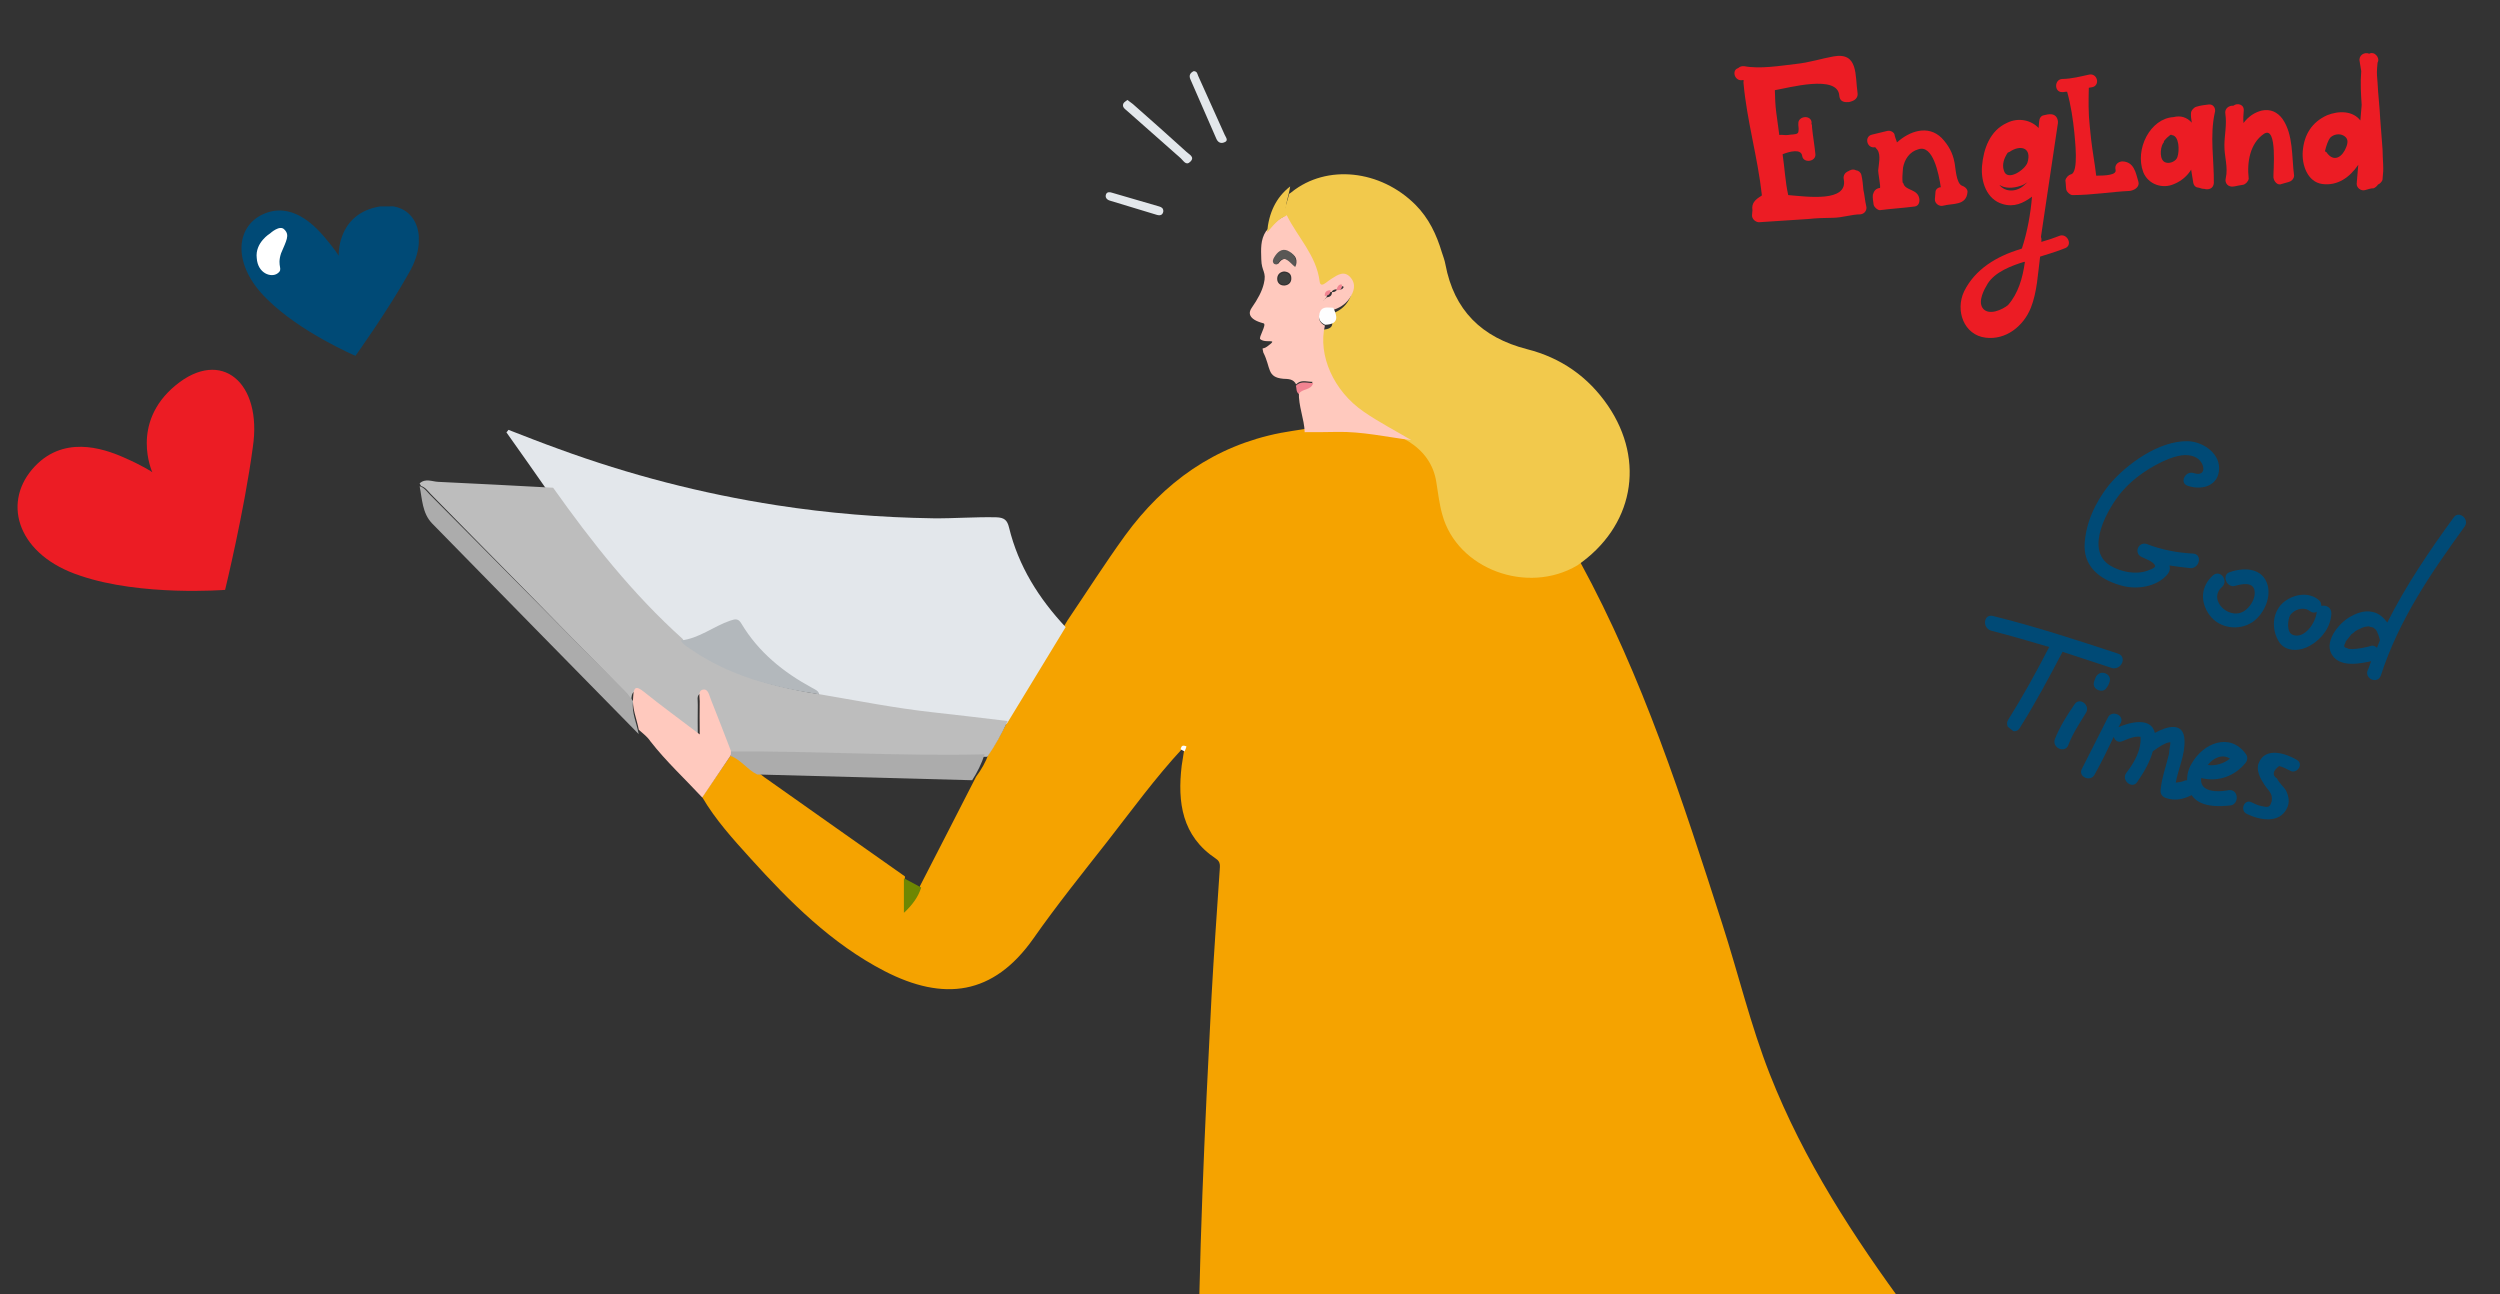 <svg width="703" height="364" viewBox="0 0 703 364" fill="none" xmlns="http://www.w3.org/2000/svg">
<rect x="0" y="0" width="703" height="364" fill="#333333" stroke="none"/>
<path d="M332.571 210.418C324.882 218.694 318.26 227.825 311.354 236.671C304.305 245.66 297.186 254.506 290.635 263.852C279.315 279.975 265.289 281.615 248.7 273.055C233.82 265.35 222.143 253.65 211.036 241.38C206.124 235.958 201.14 230.465 197.438 224.116C200.143 220.192 202.777 216.339 205.483 212.416C208.331 213.343 210.253 215.84 212.959 216.982C213.884 217.695 214.739 218.48 215.735 219.122C228.622 228.253 241.509 237.313 254.467 246.445C254.467 249.727 254.467 253.008 254.467 256.29C256.603 254.007 257.956 251.724 258.739 249.084C264.007 238.883 269.205 228.681 274.474 218.408C275.969 216.411 277.179 214.271 278.033 211.916C280.241 208.777 282.092 205.424 283.729 201.929C289.212 192.797 294.694 183.594 300.176 174.463C305.587 166.473 310.713 158.412 316.338 150.635C327.302 135.583 341.542 125.381 360.053 121.743C362.403 121.315 364.752 120.958 367.102 120.601C370.163 120.601 373.225 120.601 376.215 120.53C383.264 120.316 390.17 121.957 397.147 122.813C401.348 125.524 403.982 129.234 404.766 134.227C405.264 137.366 405.691 140.577 406.474 143.644C410.675 159.125 430.326 166.473 444.352 158.055C461.938 190.3 473.116 225.043 484.294 259.785C488.85 273.911 492.268 288.321 497.679 302.09C507.219 326.345 521.316 347.961 536.695 368.793C540.754 374.357 545.025 379.708 549.226 385.13C547.802 385.201 546.449 385.272 545.025 385.7C537.478 387.84 530.43 391.193 523.666 395.046C514.339 400.396 504.941 405.675 495.614 410.955C487.284 415.449 478.954 420.015 470.624 424.509C458.449 431.072 445.704 436.566 433.102 442.273C427.122 444.484 421.141 446.624 415.16 448.836C398.287 454.686 381.128 459.394 363.542 462.319C355.853 463.603 348.163 464.673 340.474 465.815C340.26 465.744 340.118 465.672 339.904 465.672C336.914 441.203 336.914 416.59 336.914 391.978C336.985 354.667 338.765 317.357 340.688 280.117C341.328 268.346 342.183 256.646 342.966 244.875C343.037 243.52 343.322 242.379 341.898 241.451C332.357 235.102 331.076 225.614 332.286 215.341C332.5 213.843 332.785 212.273 332.998 210.775C333.069 210.49 333.212 209.99 333.141 209.99C332.642 209.705 332.642 210.133 332.571 210.418Z" fill="#F5A300"/>
<path d="M299.657 176.344C294.138 185.389 288.62 194.505 283.101 203.55C275.862 202.702 268.694 201.855 261.455 201.077C251.135 199.947 241.029 198.039 230.779 196.272C230.564 195.141 229.561 194.859 228.772 194.435C220.53 189.983 213.434 184.188 208.561 176.132C207.629 174.578 206.84 174.79 205.407 175.284C200.605 176.91 196.52 180.372 191.287 180.938C177.239 168.571 165.628 154.155 154.734 139.104C150.649 133.239 146.563 127.444 142.406 121.579C142.621 121.367 142.765 121.155 142.98 120.872C147.71 122.709 152.369 124.547 157.099 126.243C176.953 133.521 197.38 138.821 218.38 142.072C233.001 144.333 247.623 145.534 262.387 145.746C268.336 145.817 274.213 145.322 280.162 145.464C282.384 145.534 283.244 146.241 283.746 148.361C286.398 159.243 292.132 168.288 299.657 176.344Z" fill="#E3E7EB"/>
<path d="M443.538 158.996C429.487 167.3 409.801 160.051 405.593 144.78C404.737 141.754 404.38 138.587 403.881 135.491C403.096 130.565 400.386 126.905 396.249 124.231C391.756 121.627 387.119 119.235 382.84 116.42C374.281 110.719 369.859 100.797 371.856 92.704C375.422 92.563 374.923 90.663 373.853 88.411C375.85 87.848 377.562 86.863 378.774 85.174C380.058 83.344 380.771 81.303 379.131 79.403C377.348 77.362 375.493 78.7 373.782 79.685C373.211 80.037 372.64 80.529 372.07 80.881C371.285 81.444 370.501 81.726 370.358 80.389C369.431 73.281 364.153 68.284 361.086 62.232C360.658 59.488 361.942 57.095 362.512 54.491L362.441 54.562C362.726 54.35 363.012 54.21 363.226 53.999C373.068 46.117 388.189 47.735 398.032 57.588C401.812 61.388 403.952 65.962 405.45 70.959C405.807 72.085 406.235 73.14 406.449 74.337C408.874 87.215 416.577 94.885 429.415 98.193C438.902 100.586 446.605 105.934 452.168 114.097C462.795 129.72 459.301 148.158 443.538 158.996Z" fill="#F2C94C"/>
<path d="M231.259 195.358C241.393 197.081 251.527 199.091 261.804 200.239C269.012 201.029 276.149 201.89 283.357 202.751C281.715 206.268 279.86 209.642 277.647 212.8C253.454 213.303 229.189 212.011 204.996 212.082C203.141 207.345 201.285 202.536 199.358 197.799C198.93 196.722 198.716 194.712 197.074 195.071C195.718 195.358 196.289 197.081 196.218 198.229C196.147 201.029 196.218 203.828 196.218 207.489C190.437 203.182 185.37 199.593 180.517 195.645C178.234 193.851 177.591 194.425 177.52 196.937C176.806 196.004 176.164 194.999 175.308 194.138C157.252 175.691 139.196 157.244 121.069 138.869C120.284 138.008 119.57 137.003 118.357 136.644L118.428 136.716C118.285 136.429 118.143 136.214 118 135.927C119.641 134.419 121.497 135.424 123.21 135.496C133.986 135.998 144.763 136.573 155.539 137.147C166.387 152.435 177.948 167.078 191.936 179.639C192.507 180.787 193.506 181.362 194.505 182.008C205.567 189.975 218.199 193.349 231.259 195.358Z" fill="#BDBDBD"/>
<path d="M372.56 91.566C370.572 99.829 374.974 109.959 383.492 115.779C387.751 118.724 392.365 121.095 396.837 123.753C389.881 122.891 383.066 121.311 375.967 121.454C372.915 121.526 369.863 121.526 366.881 121.526C366.739 117.718 365.106 114.198 365.248 110.318C366.029 108.738 368.443 109.456 369.082 107.373C367.378 107.373 365.816 106.654 364.468 108.091C363.687 106.51 362.267 106.582 360.847 106.51C356.162 106.079 357.44 103.421 355.239 99.11C354.884 97.242 354.884 98.464 356.304 97.458C359.853 94.871 356.02 96.739 354.388 95.374C353.82 94.943 356.304 91.207 355.31 90.92C350.838 89.77 351.122 87.83 351.903 86.681C353.749 84.022 354.884 81.867 355.381 79.784C356.233 76.335 354.742 76.479 354.671 72.886C354.6 70.156 354.388 67.426 356.02 64.983C357.724 63.259 359.357 61.391 361.841 60.529C364.894 66.708 370.147 71.809 371.069 79.065C371.211 80.43 371.992 80.143 372.773 79.568C373.341 79.137 373.909 78.706 374.477 78.347C376.18 77.269 378.026 75.976 379.801 78.059C381.433 79.999 380.723 82.083 379.446 83.951C378.239 85.675 376.535 86.681 374.548 87.256C373.27 87.327 371.779 86.825 371.14 88.405C370.643 89.698 371.14 90.848 372.56 91.566ZM372.418 84.238C372.347 84.31 372.205 84.454 372.134 84.525C372.276 84.454 372.347 84.382 372.418 84.238C372.702 84.022 372.915 83.807 373.128 83.591C374.051 83.52 374.548 83.088 374.548 82.154C375.116 82.154 375.683 82.011 375.967 81.436C376.606 81.364 377.387 81.652 377.813 80.789C377.813 80.718 377.742 80.502 377.671 80.502C376.89 80.43 376.322 80.718 375.896 81.364C375.329 81.364 374.761 81.508 374.477 82.083C373.554 82.154 373.057 82.586 373.057 83.52C372.915 83.735 372.631 83.951 372.418 84.238ZM364.397 74.754C365.035 72.383 363.829 71.449 362.196 70.875C360.634 70.372 359.499 71.234 358.647 72.455C358.292 72.958 358.008 73.533 358.576 74.036C358.789 74.18 359.357 74.251 359.499 74.108C361.344 71.378 362.764 73.677 364.397 74.754ZM361.06 76.335C359.853 76.479 359.144 77.269 359.144 78.418C359.144 79.64 360.066 80.358 361.202 80.287C362.338 80.215 363.19 79.424 363.119 78.203C363.119 76.982 362.267 76.407 361.06 76.335Z" fill="#FFC9BE"/>
<path d="M118 136.722C119.231 137.082 119.955 138.089 120.751 138.953C139.065 157.441 157.452 175.857 175.767 194.346C176.636 195.209 177.287 196.216 178.011 197.151C177.577 200.389 179.024 203.338 179.604 206.432C160.203 186.648 140.803 166.937 121.475 147.154C118.724 144.276 118.724 140.319 118 136.722Z" fill="#ACACAC"/>
<path d="M179.63 205.211C179.059 202.084 177.631 199.102 178.059 195.83C178.202 193.284 178.773 192.703 181.057 194.521C185.911 198.448 191.05 202.157 196.76 206.52C196.76 202.811 196.689 199.975 196.76 197.139C196.76 195.975 196.261 194.23 197.617 193.939C199.187 193.575 199.401 195.539 199.901 196.702C201.828 201.502 203.684 206.375 205.54 211.174C205.54 211.538 205.54 211.974 205.54 212.338C202.828 216.338 200.187 220.265 197.474 224.264C192.621 219.028 187.339 214.156 182.913 208.483C182.057 207.174 180.772 206.229 179.63 205.211Z" fill="#FFC9BE"/>
<path d="M317.029 28.106C317.615 28.538 318.127 28.897 318.566 29.257C323.616 33.718 328.665 38.179 333.641 42.712C334.373 43.432 336.129 44.151 334.666 45.519C333.495 46.67 332.763 45.159 332.031 44.511C326.982 40.05 321.932 35.589 316.883 31.128C316.298 30.624 315.419 30.049 315.932 29.041C316.151 28.682 316.59 28.466 317.029 28.106Z" fill="#E3E7EB"/>
<path d="M335.686 20C336.679 20.076 336.679 20.763 336.908 21.297C339.429 26.867 341.874 32.361 344.395 37.931C344.7 38.618 345.617 39.61 344.166 40.068C343.172 40.449 342.408 39.915 342.026 38.999C339.582 33.429 337.137 27.859 334.769 22.365C334.234 21.221 334.692 20.458 335.686 20Z" fill="#E3E7EB"/>
<path d="M327.129 59.408C326.98 60.43 326.31 60.702 325.342 60.43C320.947 59.068 316.477 57.775 312.082 56.413C311.189 56.141 310.667 55.46 311.04 54.575C311.338 53.962 312.008 53.962 312.604 54.166C317.073 55.46 321.468 56.753 325.938 58.047C326.682 58.251 327.129 58.592 327.129 59.408Z" fill="#E3E7EB"/>
<path d="M361.573 60.717C359.39 61.547 357.914 63.507 356.309 65.392C356.758 59.888 358.813 55.514 362.793 52.423C362.408 55.213 361.188 57.776 361.573 60.717Z" fill="#F2C94C"/>
<path d="M364.414 108.473C365.836 106.983 367.557 107.728 369.277 107.728C368.604 109.89 366.06 109.219 365.237 110.784C364.414 110.188 364.639 109.219 364.414 108.473Z" fill="#F28491"/>
<path d="M273.37 219.401C253.19 218.834 233.08 218.349 212.9 217.782C210.238 216.487 208.346 213.654 205.543 212.602C205.543 212.197 205.543 211.712 205.543 211.307C229.296 211.145 253.05 212.683 276.873 212.117C276.033 214.707 274.841 217.135 273.37 219.401Z" fill="#ACACAC"/>
<path d="M254.176 246.961C255.797 247.807 257.418 248.723 259.039 249.569C258.229 252.177 256.607 254.432 254.176 256.688C254.176 253.516 254.176 250.273 254.176 246.961Z" fill="#6E8702"/>
<path d="M331.988 210.637C332.211 210.111 332.211 209.321 333.549 209.848C333.772 209.848 333.326 210.769 333.103 211.295C332.657 211.032 332.211 210.9 331.988 210.637Z" fill="#FEFEFE"/>
<path d="M230.365 195.248C217.372 193.293 204.944 190.011 193.999 182.401C193.011 181.703 192.022 181.214 191.457 180.097C196.612 179.538 200.637 176.117 205.368 174.511C206.78 174.023 207.627 173.883 208.475 175.349C213.276 183.378 220.267 189.034 228.387 193.432C229.235 193.921 230.153 194.2 230.365 195.248Z" fill="#B3B8BC"/>
<path d="M372.641 91.33C371.07 90.624 370.521 89.369 371.149 87.8C371.856 85.996 373.506 86.545 374.919 86.545C376.098 88.977 376.569 91.173 372.641 91.33Z" fill="#FEFEFE"/>
<path d="M364.236 75.119C362.56 73.84 361.103 71.111 359.208 74.266C359.135 74.437 358.48 74.351 358.261 74.181C357.678 73.584 357.97 72.902 358.334 72.305C359.208 70.855 360.374 69.832 361.977 70.429C363.653 71.196 364.891 72.39 364.236 75.119Z" fill="#595755"/>
<path d="M361.112 76.74C362.096 76.799 362.732 77.27 362.79 78.271C362.848 79.272 362.153 79.919 361.228 79.978C360.245 80.037 359.551 79.448 359.551 78.447C359.551 77.447 360.129 76.858 361.112 76.74Z" fill="#3E403E"/>
<path d="M374.141 81.604C374.141 82.657 373.576 83.144 372.527 83.225C372.446 82.171 373.011 81.604 374.141 81.604Z" fill="#F28491"/>
<path d="M375.762 81.604C376.122 80.403 376.602 79.869 377.263 80.002C377.323 80.002 377.383 80.403 377.383 80.536C377.023 82.004 376.362 81.47 375.762 81.604C375.822 81.604 375.762 81.604 375.762 81.604Z" fill="#F28491"/>
<g clip-path="url(#clip0)">
<path d="M95.243 71.928C95.243 71.928 94.678 60.927 105.556 58.31C116.434 55.693 121.302 65.903 115.027 76.685C109.005 87.465 99.953 100.052 99.953 100.052C99.953 100.052 84.466 93.482 75.044 84.064C65.368 74.647 66.07 63.895 73.903 60.271C81.737 56.646 88.103 63.01 91.162 66.576C94.221 70.142 95.243 71.928 95.243 71.928Z" fill="#004A76"/>
<path d="M75.958 65.632C75.958 65.632 71.666 68.214 72.196 72.562C72.472 76.91 76.279 78.17 78.045 76.881C79.811 75.592 77.782 75.091 79.028 71.246C80.529 67.655 81.534 66.114 80.006 64.587C78.731 63.058 75.958 65.632 75.958 65.632Z" fill="white"/>
</g>
<path d="M42.83 132.785C42.83 132.785 36.492 118.99 49.373 108.358C62.253 97.725 73.81 107.63 71.099 125.707C68.719 143.614 63.299 165.872 63.299 165.872C63.299 165.872 39.721 167.744 22.615 161.901C5.18 156.228 0.625 141.908 9.015 132.011C17.404 122.113 28.962 126.061 34.773 128.614C40.585 131.167 42.83 132.785 42.83 132.785Z" fill="#EC1C24"/>
<g clip-path="url(#clip1)">
<path d="M616.69 155.666C612.318 155.44 607.874 154.624 603.786 153.015C601.281 152.117 599.897 155.579 602.272 156.643C603.229 157.128 605.569 157.897 606.006 159.043C606.242 159.764 604.209 160.307 603.784 160.508C600.475 161.653 596.327 160.801 593.42 159.052C585.988 154.547 592.821 142.79 596.628 138.288C600.044 134.283 605.044 130.987 609.76 129.074C612.053 128.2 614.806 127.421 617.181 128.485C620.017 129.644 620.879 134.336 616.826 133.023C614.486 132.254 612.677 135.917 615.312 136.65C619.365 137.963 623.987 136.511 624.011 131.713C624.072 127.21 619.215 124.195 615.304 124.064C607.185 123.838 597.941 130.489 592.965 136.479C589.194 141.277 586.32 147.315 586.177 153.625C586.199 160.066 591.386 163.341 596.952 164.772C600.97 165.79 606.123 165.023 609.054 161.975C610.13 160.947 610.319 160.025 610.048 159.009C612.187 159.352 614.16 159.565 616.134 159.778C618.663 159.625 619.255 155.808 616.69 155.666Z" fill="#004A76"/>
<path d="M637.699 164.688C636.342 159.606 631.083 159.486 627.053 160.868C624.594 161.612 626.106 165.477 628.564 164.733C630.302 164.225 633.516 163.54 633.965 166.034C634.342 167.937 633.113 170.182 631.612 171.411C627.404 175.061 620.515 168.843 624.853 165.027C626.745 163.302 624.417 160.135 622.361 161.73C618.838 164.849 618.613 169.221 621.306 172.944C624 176.668 629.495 177.508 633.383 174.945C636.291 172.948 638.62 168.623 637.699 164.688Z" fill="#004A76"/>
<path d="M655.579 172.587C655.662 170.779 654.079 170.069 652.767 170.376C652.696 169.785 652.625 169.194 652.129 168.804C649.116 166.168 644.59 167.16 641.883 169.582C638.786 172.5 638.761 177.298 640.958 180.631C642.955 183.539 647.091 183.043 649.609 181.543C652.977 179.641 655.413 176.203 655.579 172.587ZM644.752 178.528C642.873 177.854 643.335 174.203 643.95 173.08C645.085 171.296 647.839 170.517 649.493 171.817C650.155 172.337 650.911 172.397 651.466 172.03C651.229 175.056 648.049 179.782 644.752 178.528Z" fill="#004A76"/>
<path d="M669.498 189.95C674.525 174.364 683.58 161.142 693.097 148.015C694.492 145.9 691.349 143.429 689.954 145.544C683.133 154.902 676.512 164.686 671.31 175.049C670.247 173.677 669.053 172.472 667.21 172.093C664.74 171.49 662.317 172.529 660.225 173.829C656.892 176.026 652.636 181.78 656.807 185.327C659.454 187.407 663.555 186.616 666.769 185.932C666.414 186.723 666.225 187.645 665.74 188.602C664.972 190.942 668.599 192.456 669.498 189.95ZM666.995 181.559C665.257 182.067 663.355 182.445 661.417 182.527L660.66 182.468C660.365 182.503 660.199 182.373 660.034 182.243L659.573 182.148L659.408 182.018L659.242 181.888L659.207 181.593L659.302 181.132L659.432 180.966C659.562 180.801 659.526 180.506 659.656 180.34L659.786 180.175L659.916 180.009C660.176 179.678 660.567 179.182 660.827 178.851L661.217 178.355L661.772 177.989C662.032 177.658 662.588 177.292 663.013 177.091L663.439 176.89C663.734 176.855 663.994 176.524 664.29 176.489C664.585 176.453 664.715 176.288 665.011 176.252L665.306 176.217L665.897 176.146L666.193 176.111L666.358 176.241L666.819 176.336L667.28 176.43L667.445 176.56L667.776 176.82L667.941 176.95C668.107 177.08 668.272 177.211 668.308 177.506L668.473 177.636L668.508 177.931C668.875 178.487 668.945 179.078 669.182 179.799L669.217 180.094C668.992 180.721 668.638 181.512 668.413 182.139C667.751 181.618 667.29 181.524 666.995 181.559Z" fill="#004A76"/>
<path d="M595.637 183.811C583.938 179.967 572.239 176.123 560.351 173.201C557.882 172.598 557.29 176.415 559.795 177.314C565.361 178.745 570.797 180.342 576.232 181.939C572.709 188.804 568.89 195.705 564.74 202.345C563.345 204.46 566.488 206.931 567.883 204.816C572.293 197.844 576.207 190.483 579.99 183.287C584.67 184.824 589.349 186.362 594.029 187.899C596.628 188.337 598.142 184.709 595.637 183.811Z" fill="#004A76"/>
<path d="M581.627 209.464C582.88 206.167 584.796 203.39 586.545 200.483C587.94 198.368 584.797 195.897 583.402 198.013C581.227 201.12 579.217 204.358 577.834 207.82C576.935 210.325 580.728 211.969 581.627 209.464Z" fill="#004A76"/>
<path d="M593.045 192.212C593.399 191.421 593.459 190.664 592.927 189.979C592.23 189.163 590.847 188.879 590.032 189.576C589.476 189.942 589.252 190.569 589.027 191.195C588.672 191.987 588.613 192.743 589.144 193.429C589.842 194.244 591.224 194.528 592.04 193.831C592.43 193.335 592.82 192.839 593.045 192.212Z" fill="#004A76"/>
<path d="M626.754 222.191C624.556 222.604 620.845 222.898 619.416 220.972C619.05 220.416 618.813 219.695 619.003 218.773C623.647 220.016 628.528 218.232 631.519 214.428C632.039 213.766 632.063 212.714 631.531 212.029C627.042 205.823 619.478 208.977 616.274 214.755C615.399 216.208 614.985 217.756 615.032 219.399C614.736 219.434 614.736 219.434 614.441 219.47C613.59 219.871 612.703 219.977 611.817 220.083C612.539 216.101 614.478 212.273 614.278 208.101C614.102 202.877 609.316 204.2 605.947 206.101C604.955 201.575 598.987 203.039 595.713 204.48C595.973 204.149 596.068 203.688 596.328 203.357C597.558 201.112 593.765 199.469 592.7 201.844C590.276 206.629 587.853 211.415 585.429 216.201C584.199 218.446 587.992 220.089 589.056 217.714C591.031 214.181 592.71 210.684 594.389 207.186C594.66 208.202 595.653 208.982 596.929 208.38C598.501 207.742 600.203 206.939 601.881 207.188C601.881 207.188 602.011 207.022 601.917 207.483C601.988 208.074 601.893 208.535 601.834 209.291C601.431 212.187 599.681 215.093 597.861 217.409C596.466 219.524 599.609 221.995 601.004 219.88C602.789 217.269 604.539 214.362 605.367 211.266C606.478 210.533 607.293 209.836 608.57 209.234C608.995 209.033 609.421 208.832 609.716 208.797L610.307 208.726C610.378 209.317 609.869 211.326 609.94 211.917C609.147 215.308 607.894 218.605 607.562 222.091C607.408 223.309 608.105 224.124 609.192 224.444C611.532 225.212 613.73 224.799 615.858 223.795L616.283 223.595C618.646 227.058 623.87 226.882 627.415 226.457C629.743 225.879 629.413 221.872 626.754 222.191ZM627.04 213.316C625.409 214.71 622.951 215.454 620.812 215.11C622.372 213.125 624.925 211.921 627.04 213.316Z" fill="#004A76"/>
<path d="M645.974 213.746C642.902 211.866 636.97 209.879 635.137 214.594C634.333 216.638 635.668 219.026 636.766 220.693C637.865 222.359 639.153 223.104 638.81 225.243C638.301 227.252 637.675 227.027 635.831 226.649C634.91 226.459 634.118 226.104 633.161 225.62C631.081 224.52 629.698 227.982 631.907 228.917C635.405 230.596 640.935 231.731 643.099 227.277C643.939 225.528 643.596 223.921 642.793 222.219C642.061 221.107 640.903 220.197 640.3 218.921C638.847 218.046 639.131 216.663 640.928 215.399C642.015 215.719 642.972 216.203 643.929 216.688C645.713 217.823 647.924 215.011 645.974 213.746Z" fill="#004A76"/>
</g>
<g clip-path="url(#clip2)">
<path d="M524.763 57.855C524.42 56.437 524.326 54.808 523.983 53.39C523.87 51.991 523.757 50.592 523.414 49.173C523.243 48.464 522.594 47.946 521.906 47.889C521.466 47.62 520.778 47.562 520.052 47.964C519.803 48.175 519.574 48.156 519.325 48.366C518.598 48.768 518.292 49.669 518.463 50.378C519.756 56.971 508.118 55.297 502.844 54.854C502.006 51.078 501.857 47.36 501.269 43.374C503.181 42.608 506.488 41.729 506.773 43.837C507.057 45.945 510.555 45.544 510.5 43.456C510.254 40.887 509.779 38.3 509.533 35.732C509.552 35.502 509.572 35.272 509.381 34.793L509.42 34.333C509.135 32.225 505.637 32.625 505.692 34.714C505.634 35.404 505.825 35.883 505.767 36.573C505.728 37.033 505.709 37.263 505.46 37.474C504.963 37.895 503.587 37.779 502.88 37.951C501.943 38.104 501.045 37.797 500.338 37.969C500.053 35.861 499.768 33.753 499.484 31.645C499.199 29.537 499.144 27.448 499.089 25.359C502.835 24.747 516.791 20.827 517.206 26.883C517.319 28.282 518.198 28.819 519.593 28.704C520.052 28.743 520.53 28.552 521.008 28.36C521.964 27.977 522.5 27.096 522.348 26.157C521.607 21.232 522.627 14.602 515.592 15.863C512.075 16.493 508.748 17.603 505.021 17.984C500.357 18.518 494.966 19.454 490.418 18.608C489.73 18.55 489.252 18.742 488.755 19.163C486.862 19.699 487.738 23.015 490.09 22.517L490.319 22.537C490.3 22.767 490.28 22.997 490.261 23.227C491.206 33.959 494.273 44.175 495.447 54.926L495.198 55.137C493.496 56.152 492.482 57.224 492.786 59.102C492.747 59.562 492.709 60.022 492.67 60.482C492.593 61.402 493.433 62.399 494.579 62.495C499.224 62.191 503.869 61.887 508.513 61.583C510.845 61.316 513.158 61.279 515.471 61.242C518.013 61.224 520.632 60.287 523.174 60.269C524.34 60.136 525.125 59.044 524.763 57.855Z" fill="#EC1C24"/>
<path d="M551.795 52.255C549.999 51.641 549.927 47.003 549.584 45.585C549.109 42.998 547.907 40.812 545.998 38.799C542.16 35.003 536.922 36.878 533.421 40.057C533.249 39.348 532.849 38.62 532.697 37.68C532.296 36.952 531.398 36.645 530.691 36.817C529.276 37.161 527.862 37.505 526.447 37.849C524.096 38.346 524.952 41.892 527.303 41.395L527.513 41.644L527.933 42.143C528.964 43.619 528.273 46.34 528.138 47.95C528.099 48.41 528.898 52.645 528.649 52.856C527.483 52.989 526.966 53.641 526.64 54.771C526.563 55.691 526.715 56.63 526.867 57.569C527.038 58.278 527.897 59.045 528.585 59.103C531.854 58.683 535.103 58.493 538.372 58.074C539.538 57.94 539.864 56.81 539.712 55.871C539.256 53.053 535.739 53.684 535.225 51.556L535.015 51.307C534.882 50.138 534.979 48.988 535.076 47.838C535.095 47.608 535.114 47.379 535.134 47.149C535.557 44.868 536.897 42.665 539.497 41.958C543.531 40.676 545.166 48.687 545.755 52.673L545.526 52.654C544.818 52.826 544.321 53.248 544.263 53.938C544.205 54.627 544.147 55.317 544.089 56.007C543.992 57.157 545.291 58.192 546.476 57.829C549.076 57.121 552.936 57.909 553.265 54C553.323 53.31 552.693 52.562 551.795 52.255Z" fill="#EC1C24"/>
<path d="M579.017 66.356C577.583 66.93 575.92 67.485 574.027 68.02C574.066 67.56 574.105 67.1 573.914 66.621C575.511 55.871 577.089 45.351 578.686 34.601C578.783 33.452 578.191 32.244 576.815 32.128C576.127 32.07 575.42 32.242 574.713 32.414C573.776 32.567 573.469 33.468 573.411 34.158C573.353 34.847 573.315 35.307 573.257 35.997C571.137 33.735 567.507 32.966 564.371 34.555C559.571 36.699 557.751 41.872 557.344 46.701C556.977 51.07 558.635 56.073 563.144 57.378C566.296 58.338 568.935 57.171 571.403 55.294C570.996 60.123 570.112 65.144 568.559 69.876L568.081 70.067C561.447 72.057 555.366 75.714 552.302 81.94C549.774 87.285 552.194 94.205 558.366 94.956C564.08 95.668 569.034 91.685 571.085 86.531C572.847 82.047 573.044 76.969 573.679 72.159C576.05 71.432 578.421 70.706 580.811 69.749C582.971 68.772 581.178 65.379 579.017 66.356ZM569.38 51.882C567.352 54.027 563.873 54.198 562.213 51.974C563.741 53.029 566.053 52.992 568.195 52.245C568.902 52.073 569.399 51.652 570.126 51.25C569.629 51.671 569.38 51.882 569.38 51.882ZM570.132 45.692C569.499 47.723 564.354 51.227 563.478 47.912C562.926 46.244 563.539 44.443 564.592 42.911L565.07 42.719C568.015 40.651 571.416 41.4 570.132 45.692ZM557.457 86.542C556.236 84.587 557.883 81.483 558.955 79.721C561.08 76.426 565.611 74.723 569.167 73.632L569.397 73.652C568.78 78.231 567.496 82.523 564.683 85.761C563.191 87.025 559.099 88.996 557.457 86.542Z" fill="#EC1C24"/>
<path d="M601.317 51.095C600.593 48.718 600.176 45.441 596.717 45.381C595.551 45.515 594.556 46.357 594.899 47.776C595.241 49.194 592.221 49.403 589.45 49.402C589.052 45.895 588.405 42.598 588.008 39.091C587.875 37.922 587.762 36.523 587.629 35.354C587.231 31.846 587.292 28.378 587.372 24.679L588.309 24.527C590.66 24.03 589.804 20.484 587.452 20.981C585.101 21.478 582.501 22.185 579.959 22.203C577.646 22.24 577.566 25.939 579.879 25.902C580.337 25.94 580.815 25.749 581.274 25.788C582.341 29.582 582.929 33.569 583.308 37.306C583.402 38.935 584.673 48.537 582.321 49.034C581.614 49.206 580.849 50.068 580.791 50.758C580.942 51.697 580.884 52.386 581.036 53.326C581.208 54.035 582.067 54.802 582.755 54.86C588.298 54.863 593.688 53.927 599.021 53.68C600.665 53.355 601.679 52.283 601.317 51.095Z" fill="#EC1C24"/>
<path d="M621.157 29.374C619.991 29.507 618.825 29.641 617.64 30.004C616.933 30.176 616.167 31.038 616.109 31.728C616.032 32.648 616.184 33.587 616.336 34.526L616.126 34.277C614.847 33.011 613.28 32.416 611.158 32.932C604.659 33.312 600.236 41.972 602.695 48.431C604.029 51.786 608.061 53.283 611.426 51.713C613.338 50.948 615.079 49.473 616.151 47.711C616.283 48.88 616.626 50.298 616.759 51.467C616.93 52.176 617.35 52.675 618.038 52.732C618.497 52.771 618.936 53.039 619.395 53.078L619.853 53.117C620.98 53.443 622.395 53.099 622.531 51.489C622.613 45.012 621.34 38.189 622.818 31.598C623.125 30.697 622.553 29.259 621.157 29.374ZM612.294 44.144C611.968 45.274 610.285 46.059 609.158 45.733C607.113 45.329 607.422 41.65 608.226 40.328C608.475 40.117 608.494 39.888 608.514 39.657C608.762 39.447 609.03 39.006 609.279 38.796C609.528 38.585 609.776 38.374 610.025 38.164C610.274 37.953 610.523 37.742 610.733 37.992C612.796 38.165 612.907 42.343 612.294 44.144Z" fill="#EC1C24"/>
<path d="M641.832 33.428C640.381 31.454 638.375 30.59 636.024 31.087C633.902 31.604 632.181 32.848 630.879 34.592C630.747 33.422 630.843 32.273 630.94 31.123C631.095 29.283 629.05 28.88 628.056 29.722C626.909 29.626 625.456 30.43 625.779 32.078C626.215 35.126 625.505 38.076 625.503 40.855C625.461 44.094 626.605 46.969 625.876 50.15C625.53 51.51 626.58 52.756 628.224 52.431C628.931 52.259 629.868 52.106 630.805 51.954C631.512 51.782 632.277 50.92 632.335 50.23C631.805 45.554 632.708 40.303 636.629 37.623C640.531 35.172 639.179 48.49 639.293 49.889C639.425 51.058 640.475 52.304 641.68 51.711C642.387 51.538 642.865 51.347 643.573 51.175C644.28 51.003 645.026 50.371 645.103 49.451C644.402 44.066 644.924 37.857 641.832 33.428Z" fill="#EC1C24"/>
<path d="M669.976 42.048C669.75 39.25 669.543 36.222 669.316 33.424C669.148 29.936 668.73 26.659 668.562 23.171C668.449 21.772 668.316 20.603 668.432 19.224C668.471 18.764 668.509 18.304 668.548 17.844L668.567 17.614C669.371 16.292 667.692 14.298 666.238 15.102C664.901 14.527 663.199 15.541 663.522 17.19C663.674 18.129 663.826 19.068 663.978 20.007C663.707 23.226 663.895 26.484 664.102 29.512C663.986 30.892 663.87 32.272 663.754 33.651L663.735 33.881C661.654 31.159 657.736 31.061 654.39 32.401C650.069 34.353 647.925 37.878 647.538 42.477C647.209 46.386 648.886 51.159 652.995 51.736C657.333 52.332 660.776 49.843 663.149 46.337C662.994 48.177 662.859 49.787 662.704 51.626C662.607 52.776 663.906 53.812 665.091 53.448C665.799 53.276 666.755 52.893 667.443 52.951C667.921 52.76 668.418 52.339 668.686 51.898C669.164 51.706 669.661 51.285 669.949 50.615C670.43 47.645 669.974 44.827 669.976 42.048ZM659.331 42.311C657.971 44.744 655.849 45.26 654.208 42.806L653.769 42.538C654.133 40.947 654.727 39.376 655.244 38.725C656.507 37.442 658.819 37.405 659.85 38.881C660.461 39.859 659.886 41.2 659.331 42.311Z" fill="#EC1C24"/>
</g>
<defs>
<clipPath id="clip0">
<rect width="49.901" height="42.224" fill="white" transform="translate(67.812 58.254) rotate(-0.306)"/>
</clipPath>
<clipPath id="clip1">
<rect width="99.735" height="125.615" fill="white" transform="translate(623.633 91) rotate(38.172)"/>
</clipPath>
<clipPath id="clip2">
<rect width="184.112" height="88.845" fill="white" transform="translate(489.445) rotate(4.808)"/>
</clipPath>
</defs>
</svg>
